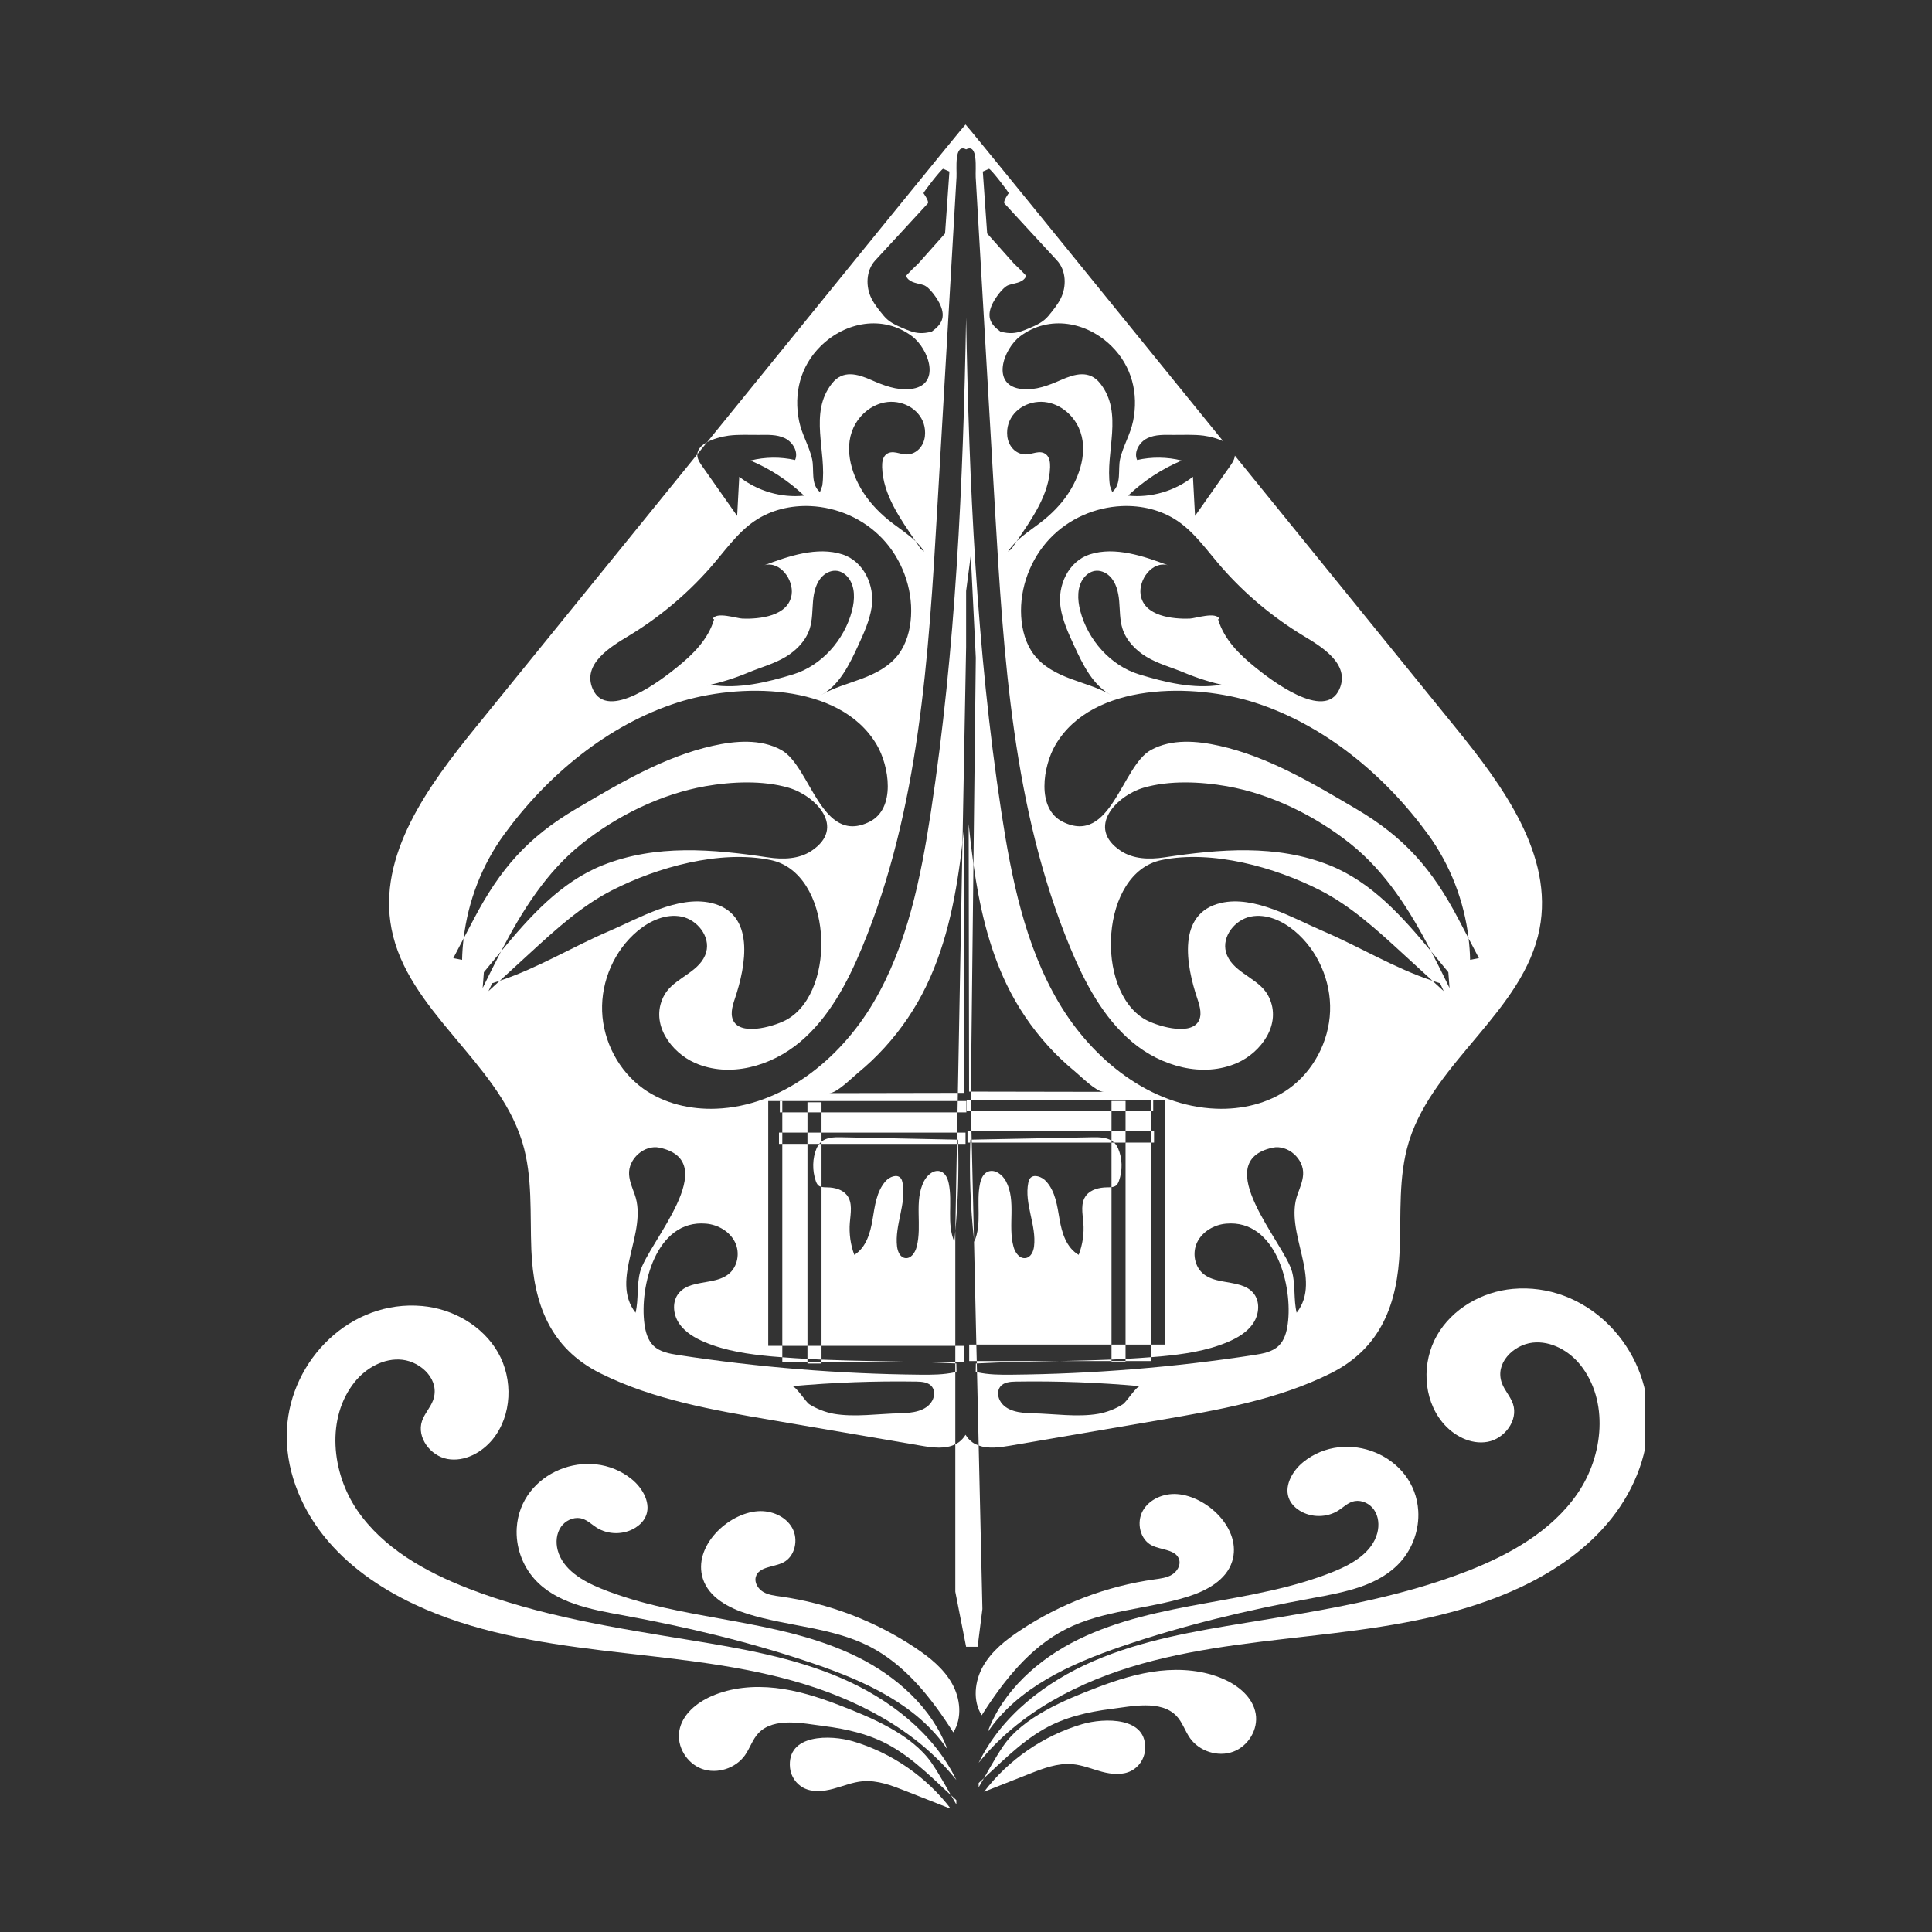 <svg xmlns="http://www.w3.org/2000/svg" xmlns:xlink="http://www.w3.org/1999/xlink" width="500" zoomAndPan="magnify" viewBox="0 0 375 375" height="500" preserveAspectRatio="xMidYMid meet" version="1.2"><rect x="0" y="0" width="375" height="375" fill="#333333" stroke="none"/><defs><clipPath id="f8ca635fb2"><path d="M 75 24.082 L 300 24.082 L 300 281 L 75 281 Z M 75 24.082 "/></clipPath><clipPath id="51de650c3a"><path d="M 55.371 253 L 186 253 L 186 346 L 55.371 346 Z M 55.371 253 "/></clipPath><clipPath id="af73493bf0"><path d="M 131 327 L 186 327 L 186 350.918 L 131 350.918 Z M 131 327 "/></clipPath><clipPath id="6c614e7c08"><path d="M 153 337 L 185 337 L 185 350.918 L 153 350.918 Z M 153 337 "/></clipPath><clipPath id="46800f41b3"><path d="M 189 250 L 319.336 250 L 319.336 343 L 189 343 Z M 189 250 "/></clipPath></defs><g id="b99cb396b7"><path style=" stroke:none;fill-rule:nonzero;fill:#ffffff;fill-opacity:1;" d="M 187.41 278.492 C 187.066 279.062 186.621 279.562 186.047 279.973 C 185.852 280.113 185.637 280.223 185.426 280.328 L 185.426 308.961 L 187.523 319.641 L 189.754 319.641 L 190.684 312.301 L 189.961 280.574 C 189.547 280.418 189.145 280.234 188.773 279.973 C 188.199 279.562 187.758 279.062 187.41 278.492 Z M 187.41 278.492 "/><path style=" stroke:none;fill-rule:nonzero;fill:#ffffff;fill-opacity:1;" d="M 151.844 222.027 L 156.73 222.027 L 156.73 261.234 L 151.844 261.234 Z M 151.844 222.027 "/><path style=" stroke:none;fill-rule:nonzero;fill:#ffffff;fill-opacity:1;" d="M 215.742 230.426 C 215.449 230.461 215.145 230.461 214.855 230.465 C 213.363 230.48 211.754 230.879 210.855 231.992 C 209.672 233.453 210.125 235.496 210.277 237.32 C 210.453 239.434 210.141 241.578 209.367 243.57 C 206.969 242.152 206.117 239.309 205.664 236.695 C 205.207 234.082 204.879 231.27 203.027 229.266 C 202.242 228.414 200.684 227.816 199.945 228.699 C 199.738 228.949 199.652 229.266 199.59 229.574 C 198.77 233.656 201.207 237.797 200.707 241.926 C 200.59 242.898 200.113 244.031 199.074 244.188 C 197.891 244.367 197.039 243.137 196.738 242.051 C 195.566 237.867 197.312 233.125 195.242 229.258 C 194.582 228.039 193.148 226.883 191.797 227.402 C 190.855 227.762 190.422 228.773 190.227 229.707 C 189.418 233.445 190.68 237.52 189.086 241.031 C 189.066 240.875 189.059 240.719 189.047 240.562 L 189.508 260.984 L 215.742 260.984 Z M 215.742 230.426 "/><path style=" stroke:none;fill-rule:nonzero;fill:#ffffff;fill-opacity:1;" d="M 151.844 215.91 L 156.73 215.91 L 156.73 219.836 L 151.844 219.836 Z M 151.844 215.91 "/><path style=" stroke:none;fill-rule:nonzero;fill:#ffffff;fill-opacity:1;" d="M 218.469 221.777 L 223.355 221.777 L 223.355 260.984 L 218.469 260.984 Z M 218.469 221.777 "/><path style=" stroke:none;fill-rule:nonzero;fill:#ffffff;fill-opacity:1;" d="M 218.469 215.66 L 223.355 215.66 L 223.355 219.586 L 218.469 219.586 Z M 218.469 215.66 "/><path style=" stroke:none;fill-rule:nonzero;fill:#ffffff;fill-opacity:1;" d="M 184.152 229.707 C 183.957 228.773 183.547 227.762 182.641 227.402 C 181.348 226.883 179.973 228.039 179.352 229.258 C 177.359 233.125 179.039 237.867 177.914 242.051 C 177.625 243.137 176.812 244.367 175.676 244.188 C 174.684 244.031 174.23 242.898 174.117 241.926 C 173.633 237.797 175.969 233.656 175.184 229.574 C 175.125 229.266 175.043 228.949 174.844 228.699 C 174.133 227.816 172.645 228.414 171.895 229.266 C 170.121 231.27 169.805 234.082 169.367 236.695 C 168.934 239.309 168.113 242.152 165.82 243.57 C 165.082 241.578 164.785 239.434 164.953 237.32 C 165.102 235.496 165.531 233.453 164.398 231.992 C 163.535 230.879 162 230.48 160.566 230.465 C 160.203 230.457 159.809 230.457 159.457 230.375 L 159.457 261.234 L 185.426 261.234 L 185.426 238.926 C 185.363 239.629 185.312 240.332 185.242 241.031 C 183.715 237.52 184.922 233.445 184.152 229.707 Z M 184.152 229.707 "/><g clip-rule="nonzero" clip-path="url(#f8ca635fb2)"><path style=" stroke:none;fill-rule:nonzero;fill:#ffffff;fill-opacity:1;" d="M 282.449 141.137 C 270.902 126.918 255.094 107.43 239.684 88.434 C 239.68 88.512 239.676 88.59 239.656 88.672 C 239.52 89.371 239.105 89.977 238.695 90.555 C 236.453 93.75 234.203 96.941 231.957 100.137 C 231.82 97.605 231.684 95.074 231.551 92.539 C 228.008 95.328 223.406 96.664 218.961 96.199 C 221.996 93.32 225.539 91 229.367 89.391 C 226.543 88.684 223.555 88.648 220.715 89.289 C 220.012 87.703 221.176 85.785 222.723 85.047 C 224.27 84.309 226.047 84.406 227.75 84.418 C 229.711 84.43 231.676 84.312 233.617 84.559 C 234.176 84.633 235.012 84.789 235.875 85.051 C 236.395 85.207 236.922 85.402 237.414 85.633 C 211.551 53.754 187.477 24.086 187.41 24.164 C 187.348 24.086 163.172 53.875 137.254 85.824 C 137.848 85.504 138.516 85.246 139.164 85.051 C 140.035 84.789 140.863 84.633 141.422 84.559 C 143.363 84.312 145.332 84.43 147.289 84.418 C 148.992 84.406 150.777 84.309 152.316 85.047 C 153.863 85.785 155.027 87.703 154.328 89.289 C 151.484 88.648 148.5 88.684 145.672 89.391 C 149.5 91 153.043 93.32 156.078 96.199 C 151.637 96.664 147.035 95.328 143.488 92.539 C 143.355 95.074 143.219 97.605 143.082 100.137 C 140.836 96.941 138.59 93.75 136.344 90.555 C 135.938 89.977 135.52 89.371 135.383 88.672 C 135.352 88.496 135.344 88.328 135.352 88.164 C 119.875 107.246 103.973 126.852 92.367 141.137 C 83.062 152.582 73.215 166.027 76 180.324 C 79.066 196.09 96.359 206.004 101.254 221.301 C 101.301 221.438 101.344 221.578 101.387 221.719 C 103.426 228.438 102.852 235.59 103.133 242.586 C 103.555 252.953 106.695 261.648 116.531 266.559 C 126.812 271.691 138.398 273.691 149.684 275.625 C 159.406 277.289 169.125 278.957 178.844 280.617 C 181.047 280.996 183.5 281.309 185.426 280.328 L 185.426 266.336 C 183.195 266.844 180.879 266.852 178.586 266.828 C 162.875 266.676 147.176 265.398 131.652 263.012 C 129.941 262.75 128.113 262.418 126.871 261.242 C 125.727 260.152 125.297 258.539 125.086 256.992 C 124.09 249.773 127.309 236.637 137.062 237.508 C 139.395 237.715 141.664 239.051 142.668 241.117 C 143.676 243.18 143.195 245.918 141.367 247.34 C 139.438 248.836 136.574 248.711 134.266 249.434 C 133.324 249.73 132.473 250.168 131.82 250.918 C 130.422 252.52 130.602 255.031 131.766 256.801 C 132.926 258.57 134.863 259.711 136.844 260.535 C 140.895 262.23 145.312 262.859 149.699 263.273 C 150.41 263.344 151.129 263.387 151.844 263.445 L 151.844 261.234 L 149.113 261.234 L 149.113 213.715 L 185.891 213.715 L 185.922 212.129 C 177.609 212.145 169.297 212.16 160.984 212.176 C 162.438 212.172 165.426 209.148 166.527 208.242 C 168.363 206.738 170.09 205.098 171.688 203.344 C 174.965 199.754 177.719 195.691 179.82 191.312 C 184.004 182.609 185.723 173.043 186.82 163.512 L 187.523 125.562 L 187.523 114.715 L 188.426 107.789 L 189.402 127.664 L 188.945 167.75 C 190.078 175.773 191.852 183.727 195.379 191.062 C 197.484 195.441 200.238 199.504 203.508 203.094 C 205.113 204.848 206.84 206.488 208.672 207.992 C 209.773 208.898 212.766 211.922 214.215 211.926 C 205.629 211.91 197.039 211.895 188.449 211.879 L 188.434 213.469 L 226.09 213.469 L 226.09 260.984 L 223.359 260.984 L 223.359 263.434 C 224.02 263.379 224.68 263.336 225.34 263.273 C 229.727 262.859 234.148 262.23 238.195 260.535 C 240.176 259.711 242.117 258.57 243.277 256.801 C 244.441 255.031 244.617 252.52 243.227 250.918 C 242.566 250.168 241.719 249.73 240.773 249.434 C 238.465 248.711 235.602 248.836 233.676 247.34 C 231.844 245.918 231.371 243.18 232.375 241.117 C 233.379 239.051 235.645 237.715 237.98 237.508 C 247.73 236.637 250.949 249.773 249.953 256.992 C 249.742 258.539 249.312 260.152 248.168 261.242 C 246.926 262.418 245.098 262.75 243.387 263.012 C 227.863 265.398 212.164 266.676 196.453 266.828 C 194.168 266.852 191.855 266.844 189.637 266.34 L 189.961 280.574 C 191.789 281.238 193.984 280.961 195.977 280.617 C 205.695 278.957 215.414 277.289 225.133 275.625 C 236.422 273.691 248.012 271.691 258.289 266.559 C 268.125 261.648 271.266 252.953 271.684 242.586 C 271.969 235.59 271.395 228.438 273.434 221.719 C 273.473 221.578 273.52 221.438 273.562 221.301 C 278.457 206.004 295.754 196.09 298.82 180.324 C 301.605 166.027 291.754 152.582 282.449 141.137 Z M 177.879 268.164 C 178.988 268.184 180.254 268.285 180.922 269.191 C 181.465 269.93 181.402 271.004 180.977 271.816 C 179.852 273.957 177.031 274.273 174.656 274.32 C 170.547 274.398 165.848 275.133 161.82 274.414 C 160.211 274.125 158.477 273.449 157.09 272.566 C 156.371 272.109 154.465 268.992 153.719 269.059 C 161.746 268.336 169.816 268.039 177.879 268.164 Z M 217.949 272.566 C 216.566 273.449 214.828 274.125 213.219 274.414 C 209.191 275.133 204.492 274.398 200.383 274.32 C 198.008 274.273 195.188 273.957 194.066 271.816 C 193.641 271.004 193.574 269.93 194.117 269.191 C 194.785 268.285 196.055 268.184 197.164 268.164 C 205.227 268.039 213.293 268.336 221.32 269.059 C 220.574 268.992 218.668 272.109 217.949 272.566 Z M 228.57 101.121 C 232.02 103.465 234.465 107.117 237.273 110.289 C 241.84 115.461 247.191 119.902 252.984 123.402 C 256.379 125.453 262.156 128.832 259.984 133.762 C 257.16 140.16 246.395 131.766 243.555 129.453 C 240.555 127.012 237.605 124.152 236.426 120.195 L 236.699 120.141 C 236.051 118.66 232.043 120.035 230.918 120.074 C 227.641 120.184 222.008 119.629 221.391 115.406 C 220.969 112.555 223.605 108.867 226.656 109.703 C 222.051 107.965 216.41 106.02 211.516 107.609 C 207.367 108.957 205.195 113.684 205.859 117.918 C 206.27 120.504 207.367 122.902 208.453 125.258 C 210.188 129.043 212.164 133.086 215.711 134.93 C 213.238 133.48 210.465 132.75 207.805 131.754 C 205.141 130.754 202.473 129.406 200.691 127.07 C 199.102 124.992 198.359 122.285 198.207 119.605 C 197.891 114.066 200.043 108.477 203.734 104.574 C 207.426 100.672 212.566 98.453 217.754 98.23 C 221.523 98.07 225.391 98.953 228.57 101.121 Z M 237.809 133.07 L 236.957 132.926 C 231.73 133.797 226.07 132.426 221.066 130.887 C 215.559 129.191 211.16 124.211 209.68 118.578 C 209.105 116.387 209.012 113.828 210.43 112.086 C 210.953 111.445 211.676 110.953 212.48 110.816 C 213.508 110.641 214.582 111.07 215.348 111.797 C 216.629 113.012 217.078 114.895 217.234 116.676 C 217.391 118.461 217.328 120.293 217.863 121.996 C 218.605 124.348 220.43 126.215 222.5 127.473 C 224.785 128.859 227.398 129.531 229.824 130.551 C 232.383 131.629 235.105 132.473 237.809 133.07 Z M 203.059 88.219 C 201.863 87.211 200.305 88.258 198.977 88.207 C 197.07 88.137 195.723 86.543 195.516 84.676 C 195.133 81.215 197.691 78.594 200.906 78.078 C 204.168 77.555 207.332 79.414 208.984 82.254 C 211.422 86.441 209.953 91.695 207.523 95.512 C 206 97.906 203.98 99.902 201.742 101.598 C 200.254 102.727 198.668 103.77 197.324 105.066 C 196.977 105.574 196.633 106.078 196.309 106.574 L 195.641 107.059 C 196.125 106.312 196.699 105.664 197.324 105.066 C 200.254 100.746 203.656 96.023 203.82 90.695 C 203.848 89.797 203.734 88.789 203.059 88.219 Z M 219.93 81.75 C 219.406 84.32 217.996 86.562 217.418 89.07 C 216.938 91.168 217.762 93.941 215.883 95.512 L 215.438 94.293 C 214.484 87.691 218.137 80.203 213.531 74.402 C 211.434 71.766 208.617 72.566 205.895 73.77 C 203.547 74.805 201.031 75.777 198.422 75.523 C 192.188 74.918 194.715 67.711 198.066 65.23 C 203.652 61.09 210.953 62.441 215.77 67.211 C 219.691 71.09 221.023 76.379 219.93 81.75 Z M 191.961 32.766 C 192.324 32.773 195.875 37.383 195.785 37.508 C 195.785 37.508 194.629 39.086 194.961 39.484 C 195.289 39.875 205.016 50.387 205.152 50.543 C 206.973 52.512 207.043 55.656 205.879 57.945 C 205.254 59.188 204.352 60.273 203.465 61.348 C 202.559 62.438 201.289 63.066 200.004 63.609 C 198.648 64.184 197.68 64.578 196.555 64.645 C 195.863 64.688 195.113 64.609 194.184 64.367 C 192.305 63 191.473 61.629 192.516 59.211 C 192.984 58.129 194.574 55.73 195.785 55.328 C 196.863 54.969 198.305 54.918 199 53.906 C 199.066 53.805 199.129 53.688 199.117 53.566 C 199.102 53.441 199.008 53.344 198.922 53.254 C 198.25 52.547 197.566 51.863 196.844 51.203 L 191.605 45.32 L 190.762 33.293 C 190.762 33.293 191.938 32.777 191.961 32.766 Z M 169.887 50.543 C 170.031 50.387 179.75 39.875 180.082 39.484 C 180.41 39.086 179.254 37.508 179.254 37.508 C 179.164 37.383 182.719 32.773 183.078 32.766 C 183.105 32.777 184.281 33.293 184.281 33.293 L 183.434 45.32 L 178.195 51.203 C 177.473 51.863 176.793 52.547 176.117 53.254 C 176.031 53.344 175.941 53.441 175.922 53.566 C 175.91 53.688 175.973 53.805 176.047 53.906 C 176.738 54.918 178.176 54.969 179.254 55.328 C 180.469 55.73 182.055 58.129 182.523 59.211 C 183.57 61.629 182.742 63 180.859 64.367 C 179.926 64.609 179.176 64.688 178.488 64.645 C 177.367 64.578 176.391 64.184 175.039 63.609 C 173.758 63.066 172.48 62.438 171.578 61.348 C 170.688 60.273 169.789 59.188 169.16 57.945 C 168.004 55.656 168.066 52.512 169.887 50.543 Z M 155.109 81.75 C 154.016 76.379 155.348 71.09 159.27 67.211 C 164.086 62.441 171.391 61.09 176.977 65.23 C 180.324 67.711 182.855 74.918 176.621 75.523 C 174.008 75.777 171.492 74.805 169.145 73.77 C 166.422 72.566 163.605 71.766 161.508 74.402 C 156.902 80.203 160.555 87.691 159.602 94.293 L 159.156 95.512 C 157.281 93.941 158.102 91.168 157.621 89.07 C 157.047 86.562 155.637 84.32 155.109 81.75 Z M 171.223 90.695 C 171.383 96.023 174.785 100.746 177.723 105.066 C 178.34 105.664 178.914 106.312 179.398 107.059 L 178.73 106.574 C 178.406 106.078 178.062 105.574 177.723 105.066 C 176.375 103.77 174.789 102.727 173.297 101.598 C 171.062 99.902 169.043 97.906 167.516 95.512 C 165.086 91.695 163.617 86.441 166.055 82.254 C 167.711 79.414 170.871 77.555 174.133 78.078 C 177.348 78.594 179.91 81.215 179.523 84.676 C 179.316 86.543 177.969 88.137 176.062 88.207 C 174.734 88.258 173.18 87.211 171.98 88.219 C 171.305 88.789 171.195 89.797 171.223 90.695 Z M 122.059 123.402 C 127.848 119.902 133.199 115.461 137.77 110.289 C 140.574 107.117 143.02 103.465 146.469 101.121 C 149.652 98.953 153.516 98.07 157.285 98.23 C 162.473 98.453 167.613 100.672 171.305 104.574 C 175 108.477 177.148 114.066 176.832 119.605 C 176.68 122.285 175.938 124.992 174.352 127.07 C 172.566 129.406 169.898 130.754 167.234 131.754 C 164.578 132.75 161.801 133.48 159.332 134.93 C 162.875 133.086 164.852 129.043 166.59 125.258 C 167.672 122.902 168.77 120.504 169.18 117.918 C 169.844 113.684 167.672 108.957 163.527 107.609 C 158.629 106.02 152.988 107.965 148.383 109.703 C 151.434 108.867 154.07 112.555 153.656 115.406 C 153.039 119.629 147.402 120.184 144.121 120.074 C 143 120.035 138.988 118.66 138.34 120.141 L 138.613 120.195 C 137.438 124.152 134.492 127.012 131.484 129.453 C 128.648 131.766 117.879 140.16 115.055 133.762 C 112.883 128.832 118.664 125.453 122.059 123.402 Z M 153.977 130.887 C 148.973 132.426 143.309 133.797 138.082 132.926 L 137.23 133.07 C 139.934 132.473 142.656 131.629 145.215 130.551 C 147.645 129.531 150.254 128.859 152.539 127.473 C 154.613 126.215 156.434 124.348 157.176 121.996 C 157.711 120.293 157.652 118.461 157.809 116.676 C 157.961 114.895 158.41 113.012 159.691 111.797 C 160.457 111.07 161.531 110.641 162.559 110.816 C 163.367 110.953 164.09 111.445 164.609 112.086 C 166.027 113.828 165.938 116.387 165.363 118.578 C 163.879 124.211 159.484 129.191 153.977 130.887 Z M 89.988 182.152 C 89.824 183.531 89.719 184.918 89.691 186.309 L 87.984 185.977 C 88.652 184.703 89.32 183.426 89.988 182.152 C 90.848 174.902 93.555 167.879 97.816 162.016 C 106.227 150.453 117.988 140.691 131.555 136.348 C 143.109 132.645 162.922 132.266 170.176 144.562 C 172.586 148.652 173.949 156.949 168.754 159.52 C 159.387 164.152 157.344 148.719 151.66 145.582 C 147.617 143.348 142.668 143.793 138.344 144.762 C 128.855 146.883 120.195 152.07 111.863 156.973 C 102.441 162.516 97.074 168.637 91.941 178.434 C 91.289 179.672 90.637 180.914 89.988 182.152 Z M 93.918 188.703 C 95.02 187.379 96.121 186.027 97.238 184.68 C 101.324 176.828 106.035 169.25 112.961 163.746 C 119.691 158.395 128.223 154.133 136.898 152.605 C 142.02 151.707 148.07 151.43 153.109 152.91 C 158.254 154.426 164.344 160.602 157.508 165.152 C 155.078 166.77 151.965 166.852 149.098 166.422 C 138.387 164.82 127.281 163.824 116.969 167.949 C 108.809 171.215 102.824 177.934 97.238 184.68 C 96.012 187.035 94.84 189.418 93.684 191.773 Z M 97.016 190.355 C 96.285 191.027 95.551 191.699 94.82 192.367 L 95.527 190.848 C 96.027 190.699 96.52 190.52 97.016 190.355 C 98.992 188.547 100.965 186.734 102.941 184.926 C 107.875 180.402 112.883 175.828 118.809 172.801 C 127.574 168.324 139.766 164.91 149.59 166.938 C 161.5 169.395 162.598 192.18 152.816 197.848 C 150.723 199.062 144.402 201.031 142.543 198.445 C 141.625 197.168 142.113 195.387 142.625 193.887 C 144.824 187.355 146.672 177.273 138.062 175.266 C 131.57 173.754 124.035 178.242 118.27 180.711 C 111.113 183.773 104.383 187.922 97.016 190.355 Z M 124.266 246.797 C 123.551 249.387 123.984 252.188 123.359 254.801 C 118.258 248.262 125.875 239.172 123.176 231.793 C 122.727 230.559 122.199 229.328 122.105 228.016 C 121.879 224.938 125.082 222.121 128.031 222.766 C 140.469 225.473 125.793 241.25 124.266 246.797 Z M 251.68 254.801 C 251.055 252.188 251.488 249.387 250.777 246.797 C 249.25 241.25 234.57 225.473 247.012 222.766 C 249.957 222.121 253.16 224.938 252.934 228.016 C 252.84 229.328 252.316 230.559 251.867 231.793 C 249.164 239.172 256.789 248.262 251.68 254.801 Z M 258.168 196.281 C 257.953 202.176 254.918 207.895 250.203 211.289 C 246.133 214.219 241.016 215.391 236.043 215.199 C 223.34 214.719 212.074 205.723 205.5 194.59 C 198.926 183.457 196.305 170.391 194.348 157.539 C 189.52 125.836 188.09 93.75 187.523 61.637 C 186.949 93.75 185.52 125.836 180.695 157.539 C 178.734 170.391 176.113 183.457 169.539 194.59 C 162.965 205.723 151.699 214.719 138.996 215.199 C 134.023 215.391 128.906 214.219 124.836 211.289 C 120.121 207.895 117.086 202.176 116.871 196.281 C 116.66 190.387 119.277 184.453 123.738 180.719 C 126.137 178.715 129.254 177.301 132.289 177.914 C 135.32 178.527 137.91 181.75 137.078 184.797 C 136.066 188.492 131.504 189.586 129.371 192.48 C 129.125 192.816 128.914 193.168 128.738 193.539 C 126.188 198.82 130.301 204.266 134.863 206.297 C 141.555 209.27 149.641 206.992 155.277 202.258 C 160.914 197.527 164.5 190.727 167.348 183.855 C 178.43 157.113 180.258 127.453 181.938 98.457 C 182.645 86.285 183.355 74.117 184.059 61.949 C 184.414 55.863 184.766 49.777 185.117 43.691 C 185.297 40.578 185.477 37.465 185.66 34.352 C 185.742 32.887 185.145 27.758 187.523 28.992 C 189.898 27.758 189.297 32.887 189.383 34.352 C 189.562 37.465 189.742 40.578 189.922 43.691 C 190.273 49.777 190.633 55.863 190.984 61.949 C 191.691 74.117 192.395 86.285 193.102 98.457 C 194.781 127.453 196.609 157.113 207.695 183.855 C 210.539 190.727 214.125 197.527 219.762 202.258 C 225.398 206.992 233.488 209.27 240.176 206.297 C 244.742 204.266 248.852 198.82 246.301 193.539 C 246.125 193.168 245.914 192.816 245.668 192.48 C 243.535 189.586 238.973 188.492 237.961 184.797 C 237.129 181.75 239.719 178.527 242.75 177.914 C 245.785 177.301 248.906 178.715 251.301 180.719 C 255.766 184.453 258.383 190.387 258.168 196.281 Z M 278.023 190.355 C 270.66 187.922 263.926 183.773 256.77 180.711 C 251.004 178.242 243.473 173.754 236.98 175.266 C 228.375 177.273 230.215 187.355 232.418 193.887 C 232.926 195.387 233.414 197.168 232.496 198.445 C 230.637 201.031 224.324 199.062 222.223 197.848 C 212.441 192.18 213.543 169.395 225.449 166.938 C 235.273 164.91 247.465 168.324 256.234 172.801 C 262.156 175.828 267.164 180.402 272.098 184.926 C 274.074 186.734 276.051 188.547 278.023 190.355 C 278.52 190.52 279.012 190.699 279.516 190.848 L 280.219 192.367 C 279.488 191.699 278.754 191.027 278.023 190.355 Z M 277.805 184.68 C 272.215 177.934 266.234 171.215 258.07 167.949 C 247.758 163.824 236.652 164.82 225.945 166.422 C 223.074 166.852 219.965 166.77 217.535 165.152 C 210.695 160.602 216.785 154.426 221.934 152.91 C 226.969 151.43 233.02 151.707 238.141 152.605 C 246.816 154.133 255.348 158.395 262.082 163.746 C 269.004 169.25 273.719 176.828 277.805 184.68 C 278.922 186.027 280.02 187.379 281.121 188.703 L 281.355 191.773 C 280.199 189.418 279.031 187.035 277.805 184.68 Z M 285.348 186.309 C 285.32 184.918 285.215 183.531 285.055 182.152 C 284.402 180.914 283.75 179.672 283.102 178.434 C 277.965 168.637 272.598 162.516 263.176 156.973 C 254.848 152.07 246.184 146.883 236.695 144.762 C 232.371 143.793 227.426 143.348 223.379 145.582 C 217.695 148.719 215.652 164.152 206.289 159.52 C 201.09 156.949 202.461 148.652 204.871 144.562 C 212.117 132.266 231.93 132.645 243.484 136.348 C 257.051 140.691 268.82 150.453 277.227 162.016 C 281.488 167.879 284.199 174.902 285.055 182.152 C 285.723 183.426 286.387 184.703 287.055 185.977 Z M 285.348 186.309 "/></g><path style=" stroke:none;fill-rule:nonzero;fill:#ffffff;fill-opacity:1;" d="M 215.742 215.66 L 188.473 215.66 L 188.562 219.586 L 215.742 219.586 Z M 215.742 215.66 "/><path style=" stroke:none;fill-rule:nonzero;fill:#ffffff;fill-opacity:1;" d="M 159.457 219.836 L 185.777 219.836 L 185.852 215.91 L 159.457 215.91 Z M 159.457 219.836 "/><path style=" stroke:none;fill-rule:nonzero;fill:#ffffff;fill-opacity:1;" d="M 189.586 264.176 L 189.594 264.645 C 195.016 264.359 200.445 264.281 205.871 264.176 Z M 189.586 264.176 "/><path style=" stroke:none;fill-rule:nonzero;fill:#ffffff;fill-opacity:1;" d="M 185.426 264.641 L 185.426 264.422 L 180.066 264.422 C 181.852 264.48 183.641 264.551 185.426 264.641 Z M 185.426 264.641 "/><path style=" stroke:none;fill-rule:nonzero;fill:#ffffff;fill-opacity:1;" d="M 135.352 88.164 C 135.988 87.383 136.617 86.605 137.254 85.824 C 136.207 86.387 135.402 87.156 135.352 88.164 Z M 135.352 88.164 "/><path style=" stroke:none;fill-rule:nonzero;fill:#ffffff;fill-opacity:1;" d="M 185.625 264.648 C 185.562 264.645 185.496 264.645 185.426 264.641 L 185.426 266.336 C 185.504 266.32 185.578 266.309 185.656 266.289 C 185.648 265.738 185.637 265.195 185.625 264.648 Z M 185.625 264.648 "/><path style=" stroke:none;fill-rule:nonzero;fill:#ffffff;fill-opacity:1;" d="M 189.414 264.648 C 189.406 265.195 189.391 265.738 189.383 266.289 C 189.469 266.309 189.551 266.32 189.637 266.34 L 189.594 264.645 C 189.535 264.645 189.473 264.648 189.414 264.648 Z M 189.414 264.648 "/><path style=" stroke:none;fill-rule:nonzero;fill:#ffffff;fill-opacity:1;" d="M 187.574 215.91 L 187.574 213.715 L 185.891 213.715 L 185.852 215.91 Z M 187.574 215.91 "/><path style=" stroke:none;fill-rule:nonzero;fill:#ffffff;fill-opacity:1;" d="M 185.949 221.211 C 185.961 221.48 185.957 221.754 185.969 222.027 L 187.41 222.027 L 187.41 219.836 L 185.777 219.836 L 185.754 221.203 C 185.82 221.207 185.887 221.207 185.949 221.211 Z M 185.949 221.211 "/><path style=" stroke:none;fill-rule:nonzero;fill:#ffffff;fill-opacity:1;" d="M 151.367 213.715 L 151.844 213.715 L 151.844 215.91 L 151.367 215.91 Z M 151.367 213.715 "/><path style=" stroke:none;fill-rule:nonzero;fill:#ffffff;fill-opacity:1;" d="M 151.199 219.836 L 151.844 219.836 L 151.844 222.027 L 151.199 222.027 Z M 151.199 219.836 "/><path style=" stroke:none;fill-rule:nonzero;fill:#ffffff;fill-opacity:1;" d="M 187.184 160.191 C 187.066 161.297 186.949 162.406 186.82 163.512 L 185.922 212.129 C 186.312 212.129 186.707 212.129 187.102 212.129 C 187.129 194.816 187.156 177.504 187.184 160.191 Z M 187.184 160.191 "/><path style=" stroke:none;fill-rule:nonzero;fill:#ffffff;fill-opacity:1;" d="M 156.727 264.422 L 159.457 264.422 L 159.457 264.656 L 156.727 264.656 Z M 156.727 264.422 "/><path style=" stroke:none;fill-rule:nonzero;fill:#ffffff;fill-opacity:1;" d="M 156.727 213.949 L 159.457 213.949 L 159.457 215.91 L 156.727 215.91 Z M 156.727 213.949 "/><path style=" stroke:none;fill-rule:nonzero;fill:#ffffff;fill-opacity:1;" d="M 159.129 221.883 C 159.23 221.766 159.34 221.672 159.457 221.578 L 159.457 219.836 L 156.727 219.836 L 156.727 222.027 L 159.016 222.027 C 159.055 221.98 159.09 221.926 159.129 221.883 Z M 159.129 221.883 "/><path style=" stroke:none;fill-rule:nonzero;fill:#ffffff;fill-opacity:1;" d="M 185.426 261.234 L 187.074 261.234 L 187.074 264.422 L 185.426 264.422 Z M 185.426 261.234 "/><path style=" stroke:none;fill-rule:nonzero;fill:#ffffff;fill-opacity:1;" d="M 156.727 264.422 L 156.727 263.766 C 155.098 263.68 153.469 263.57 151.844 263.445 L 151.844 264.422 Z M 156.727 264.422 "/><path style=" stroke:none;fill-rule:nonzero;fill:#ffffff;fill-opacity:1;" d="M 159.457 264.422 L 180.066 264.422 C 173.199 264.207 166.32 264.184 159.457 263.902 Z M 159.457 264.422 "/><path style=" stroke:none;fill-rule:nonzero;fill:#ffffff;fill-opacity:1;" d="M 159.457 261.234 L 156.727 261.234 L 156.727 263.766 C 157.637 263.816 158.547 263.863 159.457 263.902 Z M 159.457 261.234 "/><path style=" stroke:none;fill-rule:nonzero;fill:#ffffff;fill-opacity:1;" d="M 187.625 215.66 L 188.473 215.66 L 188.426 213.715 L 188.434 213.469 L 187.625 213.469 Z M 187.625 215.66 "/><path style=" stroke:none;fill-rule:nonzero;fill:#ffffff;fill-opacity:1;" d="M 188.598 221.203 L 188.562 219.586 L 187.789 219.586 L 187.789 221.777 L 188.332 221.777 C 188.344 221.59 188.336 221.398 188.348 221.211 C 188.434 221.207 188.512 221.207 188.598 221.203 Z M 188.598 221.203 "/><path style=" stroke:none;fill-rule:nonzero;fill:#ffffff;fill-opacity:1;" d="M 223.359 213.469 L 223.836 213.469 L 223.836 215.66 L 223.359 215.66 Z M 223.359 213.469 "/><path style=" stroke:none;fill-rule:nonzero;fill:#ffffff;fill-opacity:1;" d="M 223.359 219.586 L 224 219.586 L 224 221.777 L 223.359 221.777 Z M 223.359 219.586 "/><path style=" stroke:none;fill-rule:nonzero;fill:#ffffff;fill-opacity:1;" d="M 188.098 211.879 C 188.215 211.879 188.332 211.879 188.449 211.879 L 188.945 167.75 C 188.582 165.148 188.285 162.539 188.016 159.941 C 188.043 177.254 188.07 194.566 188.098 211.879 Z M 188.098 211.879 "/><path style=" stroke:none;fill-rule:nonzero;fill:#ffffff;fill-opacity:1;" d="M 215.742 264.176 L 218.473 264.176 L 218.473 264.406 L 215.742 264.406 Z M 215.742 264.176 "/><path style=" stroke:none;fill-rule:nonzero;fill:#ffffff;fill-opacity:1;" d="M 215.742 213.699 L 218.473 213.699 L 218.473 215.66 L 215.742 215.66 Z M 215.742 213.699 "/><path style=" stroke:none;fill-rule:nonzero;fill:#ffffff;fill-opacity:1;" d="M 215.742 219.586 L 215.742 221.395 C 215.918 221.504 216.086 221.629 216.242 221.777 L 218.469 221.777 L 218.469 219.586 Z M 215.742 219.586 "/><path style=" stroke:none;fill-rule:nonzero;fill:#ffffff;fill-opacity:1;" d="M 188.121 260.984 L 188.121 264.176 L 189.586 264.176 L 189.508 260.984 Z M 188.121 260.984 "/><path style=" stroke:none;fill-rule:nonzero;fill:#ffffff;fill-opacity:1;" d="M 205.871 264.176 L 215.742 264.176 L 215.742 263.895 C 212.453 264.031 209.164 264.109 205.871 264.176 Z M 205.871 264.176 "/><path style=" stroke:none;fill-rule:nonzero;fill:#ffffff;fill-opacity:1;" d="M 218.469 264.176 L 223.359 264.176 L 223.359 263.434 C 221.73 263.562 220.102 263.672 218.469 263.758 Z M 218.469 264.176 "/><path style=" stroke:none;fill-rule:nonzero;fill:#ffffff;fill-opacity:1;" d="M 215.742 263.895 C 216.652 263.859 217.559 263.805 218.469 263.758 L 218.469 260.984 L 215.742 260.984 Z M 215.742 263.895 "/><path style=" stroke:none;fill-rule:nonzero;fill:#ffffff;fill-opacity:1;" d="M 185.426 238.875 L 185.426 238.926 C 185.945 233.309 186.129 227.664 185.969 222.027 L 185.738 222.027 Z M 185.426 238.875 "/><path style=" stroke:none;fill-rule:nonzero;fill:#ffffff;fill-opacity:1;" d="M 185.738 222.027 L 185.754 221.203 C 178.254 221.047 170.754 220.895 163.258 220.738 C 161.793 220.707 160.426 220.793 159.457 221.578 L 159.457 222.027 Z M 185.738 222.027 "/><path style=" stroke:none;fill-rule:nonzero;fill:#ffffff;fill-opacity:1;" d="M 158.508 222.867 C 157.668 224.844 157.645 227.191 158.336 229.207 C 158.449 229.535 158.594 229.875 158.863 230.102 C 159.035 230.246 159.242 230.32 159.457 230.375 L 159.457 222.027 L 159.016 222.027 C 158.824 222.266 158.648 222.539 158.508 222.867 Z M 158.508 222.867 "/><path style=" stroke:none;fill-rule:nonzero;fill:#ffffff;fill-opacity:1;" d="M 188.332 221.777 C 188.133 228.047 188.367 234.324 189.047 240.562 L 188.613 221.777 Z M 188.332 221.777 "/><path style=" stroke:none;fill-rule:nonzero;fill:#ffffff;fill-opacity:1;" d="M 212.047 220.738 C 204.23 220.891 196.418 221.047 188.598 221.203 L 188.613 221.777 L 215.742 221.777 L 215.742 221.395 C 214.75 220.785 213.445 220.707 212.047 220.738 Z M 212.047 220.738 "/><path style=" stroke:none;fill-rule:nonzero;fill:#ffffff;fill-opacity:1;" d="M 217.188 229.207 C 217.91 227.191 217.879 224.844 217.004 222.867 C 216.828 222.473 216.613 222.148 216.359 221.883 C 216.324 221.844 216.277 221.812 216.242 221.777 L 215.742 221.777 L 215.742 230.426 C 216.07 230.391 216.387 230.305 216.637 230.102 C 216.918 229.875 217.066 229.535 217.188 229.207 Z M 217.188 229.207 "/><path style=" stroke:none;fill-rule:nonzero;fill:#ffffff;fill-opacity:1;" d="M 185.035 336.254 C 186.82 333.434 186.414 329.625 184.758 326.723 C 183.109 323.82 180.41 321.672 177.633 319.82 C 169.801 314.605 160.789 311.184 151.469 309.879 C 150.32 309.719 149.125 309.578 148.125 308.98 C 147.129 308.383 146.383 307.184 146.703 306.062 C 147.273 304.062 150.137 304.215 152 303.289 C 154.328 302.133 155.035 298.816 153.758 296.555 C 152.488 294.293 149.715 293.148 147.125 293.32 C 141.27 293.711 134.453 300.16 136.418 306.398 C 137.57 310.055 141.43 312.105 145.094 313.254 C 152.863 315.688 161.367 315.832 168.633 319.504 C 175.695 323.074 180.785 329.582 185.035 336.254 Z M 185.035 336.254 "/><path style=" stroke:none;fill-rule:nonzero;fill:#ffffff;fill-opacity:1;" d="M 112.609 294.676 C 112.746 294.699 112.879 294.73 113.016 294.777 C 114.055 295.098 114.863 295.906 115.781 296.496 C 118.023 297.934 121.098 297.938 123.348 296.516 C 124.137 296.016 124.836 295.34 125.254 294.5 C 126.508 291.977 124.824 288.91 122.641 287.129 C 114.332 280.375 100.949 285.754 100.297 296.586 C 100.082 300.145 101.332 303.762 103.691 306.43 C 107.859 311.137 114.594 312.375 120.777 313.504 C 133.352 315.797 145.82 318.773 157.914 322.902 C 167.836 326.285 178.047 330.883 183.902 339.574 C 180.941 331.5 174.031 325.359 166.316 321.559 C 158.598 317.766 150.051 316.043 141.586 314.504 C 133.125 312.965 124.559 311.555 116.594 308.312 C 113.012 306.852 109.23 304.621 108.242 300.879 C 107.844 299.359 107.992 297.641 108.891 296.352 C 109.711 295.176 111.215 294.453 112.609 294.676 Z M 112.609 294.676 "/><g clip-rule="nonzero" clip-path="url(#51de650c3a)"><path style=" stroke:none;fill-rule:nonzero;fill:#ffffff;fill-opacity:1;" d="M 83.062 266.633 C 84.23 268.047 84.762 269.875 84.059 271.797 C 83.531 273.227 82.398 274.383 81.91 275.824 C 80.844 278.996 83.543 282.586 86.84 283.184 C 90.133 283.781 93.508 281.969 95.625 279.375 C 99.402 274.738 99.633 267.715 96.664 262.523 C 93.695 257.328 87.902 254.031 81.941 253.496 C 68.074 252.254 56.41 263.895 55.695 277.41 C 55.301 284.836 58.164 292.223 62.789 298.047 C 67.41 303.875 73.691 308.223 80.418 311.391 C 91.773 316.734 104.363 318.824 116.824 320.344 C 129.281 321.855 141.879 322.867 153.965 326.258 C 166.051 329.648 177.793 335.676 185.625 345.492 C 181.195 336.34 172.598 329.738 163.262 325.711 C 153.93 321.688 143.793 319.957 133.762 318.312 C 119.242 315.938 104.582 313.633 90.867 308.312 C 82.57 305.086 74.391 300.508 69.355 293.164 C 64.324 285.816 63.277 275.188 68.848 268.242 C 71.02 265.527 74.539 263.527 78.094 263.93 C 79.969 264.141 81.855 265.164 83.062 266.633 Z M 83.062 266.633 "/></g><g clip-rule="nonzero" clip-path="url(#af73493bf0)"><path style=" stroke:none;fill-rule:nonzero;fill:#ffffff;fill-opacity:1;" d="M 185.625 349.406 C 181.566 345.742 177.75 341.668 172.945 338.926 C 168.953 336.641 164.406 335.59 159.867 335.023 C 156.039 334.543 150.262 333.215 147.238 336.375 C 146.062 337.609 145.57 339.328 144.586 340.711 C 142.781 343.246 139.184 344.41 136.234 343.336 C 133.293 342.262 131.32 338.992 131.855 335.941 C 132.414 332.758 135.227 330.496 138.07 329.242 C 141.934 327.539 146.309 327.16 150.516 327.633 C 154.723 328.105 158.793 329.395 162.738 330.91 C 168.918 333.281 176.996 336.59 180.852 342.23 C 182.598 344.777 184.043 347.586 185.625 350.238 "/></g><g clip-rule="nonzero" clip-path="url(#6c614e7c08)"><path style=" stroke:none;fill-rule:nonzero;fill:#ffffff;fill-opacity:1;" d="M 184.566 351.098 C 179.816 344.863 173.047 340.199 165.531 337.98 C 161.324 336.734 152.633 336.457 153.348 343.188 C 153.52 344.789 154.535 346.273 155.957 347.023 C 157.707 347.934 159.824 347.719 161.727 347.207 C 163.633 346.699 165.48 345.914 167.438 345.742 C 170.301 345.496 173.094 346.566 175.762 347.621 C 178.695 348.781 181.633 349.938 184.566 351.098 Z M 184.566 351.098 "/></g><path style=" stroke:none;fill-rule:nonzero;fill:#ffffff;fill-opacity:1;" d="M 190.547 332.934 C 188.762 330.109 189.168 326.305 190.82 323.398 C 192.469 320.496 195.168 318.348 197.949 316.5 C 205.781 311.285 214.793 307.863 224.105 306.555 C 225.258 306.391 226.453 306.254 227.453 305.656 C 228.449 305.059 229.199 303.859 228.879 302.742 C 228.305 300.738 225.445 300.891 223.578 299.969 C 221.254 298.809 220.547 295.492 221.82 293.23 C 223.094 290.969 225.863 289.824 228.453 290 C 234.312 290.391 241.125 296.836 239.16 303.074 C 238.012 306.734 234.148 308.785 230.488 309.93 C 222.719 312.363 214.211 312.512 206.945 316.18 C 199.883 319.75 194.793 326.254 190.547 332.934 Z M 190.547 332.934 "/><path style=" stroke:none;fill-rule:nonzero;fill:#ffffff;fill-opacity:1;" d="M 262.969 291.355 C 262.836 291.379 262.699 291.41 262.566 291.449 C 261.523 291.77 260.719 292.582 259.797 293.172 C 257.555 294.609 254.48 294.617 252.23 293.191 C 251.445 292.691 250.746 292.02 250.328 291.18 C 249.074 288.652 250.754 285.582 252.941 283.805 C 261.25 277.051 274.633 282.43 275.281 293.266 C 275.496 296.816 274.246 300.434 271.887 303.102 C 267.719 307.816 260.988 309.051 254.801 310.184 C 242.23 312.477 229.762 315.449 217.668 319.578 C 207.746 322.965 197.535 327.562 191.672 336.25 C 194.637 328.18 201.543 322.031 209.262 318.238 C 216.98 314.441 225.531 312.719 233.992 311.184 C 242.453 309.645 251.02 308.234 258.988 304.992 C 262.57 303.531 266.352 301.297 267.336 297.555 C 267.738 296.031 267.59 294.316 266.688 293.027 C 265.867 291.852 264.367 291.125 262.969 291.355 Z M 262.969 291.355 "/><g clip-rule="nonzero" clip-path="url(#46800f41b3)"><path style=" stroke:none;fill-rule:nonzero;fill:#ffffff;fill-opacity:1;" d="M 292.516 263.312 C 291.348 264.723 290.812 266.551 291.52 268.473 C 292.047 269.902 293.18 271.055 293.668 272.5 C 294.738 275.676 292.035 279.262 288.738 279.859 C 285.445 280.457 282.07 278.648 279.953 276.051 C 276.172 271.414 275.949 264.391 278.918 259.195 C 281.887 254.004 287.676 250.707 293.633 250.172 C 307.508 248.93 319.168 260.57 319.887 274.086 C 320.277 281.512 317.418 288.895 312.793 294.723 C 308.168 300.547 301.887 304.902 295.16 308.07 C 283.805 313.41 271.215 315.504 258.758 317.016 C 246.297 318.531 233.699 319.547 221.613 322.934 C 209.527 326.328 197.781 332.355 189.957 342.164 C 194.383 333.016 202.98 326.414 212.312 322.391 C 221.648 318.359 231.789 316.629 241.82 314.988 C 256.336 312.609 271 310.312 284.711 304.988 C 293.012 301.766 301.191 297.188 306.223 289.836 C 311.258 282.492 312.301 271.863 306.73 264.914 C 304.559 262.207 301.043 260.207 297.484 260.605 C 295.613 260.82 293.723 261.836 292.516 263.312 Z M 292.516 263.312 "/></g><path style=" stroke:none;fill-rule:nonzero;fill:#ffffff;fill-opacity:1;" d="M 189.957 346.082 C 194.016 342.418 197.832 338.348 202.637 335.602 C 206.621 333.316 211.172 332.27 215.711 331.699 C 219.543 331.219 225.316 329.895 228.34 333.055 C 229.52 334.285 230.008 336 230.996 337.391 C 232.797 339.922 236.395 341.09 239.34 340.012 C 242.289 338.934 244.262 335.668 243.727 332.617 C 243.168 329.43 240.355 327.168 237.508 325.918 C 233.645 324.215 229.27 323.84 225.066 324.312 C 220.855 324.785 216.789 326.074 212.84 327.586 C 206.66 329.957 198.586 333.266 194.727 338.902 C 192.984 341.453 191.535 344.262 189.957 346.914 "/><path style=" stroke:none;fill-rule:nonzero;fill:#ffffff;fill-opacity:1;" d="M 191.016 347.77 C 195.762 341.539 202.531 336.875 210.043 334.66 C 214.258 333.414 222.949 333.133 222.23 339.863 C 222.059 341.461 221.047 342.949 219.617 343.699 C 217.875 344.609 215.758 344.395 213.852 343.887 C 211.949 343.375 210.102 342.59 208.141 342.422 C 205.281 342.176 202.484 343.242 199.82 344.297 C 196.879 345.453 193.949 346.613 191.016 347.77 Z M 191.016 347.77 "/></g></svg>